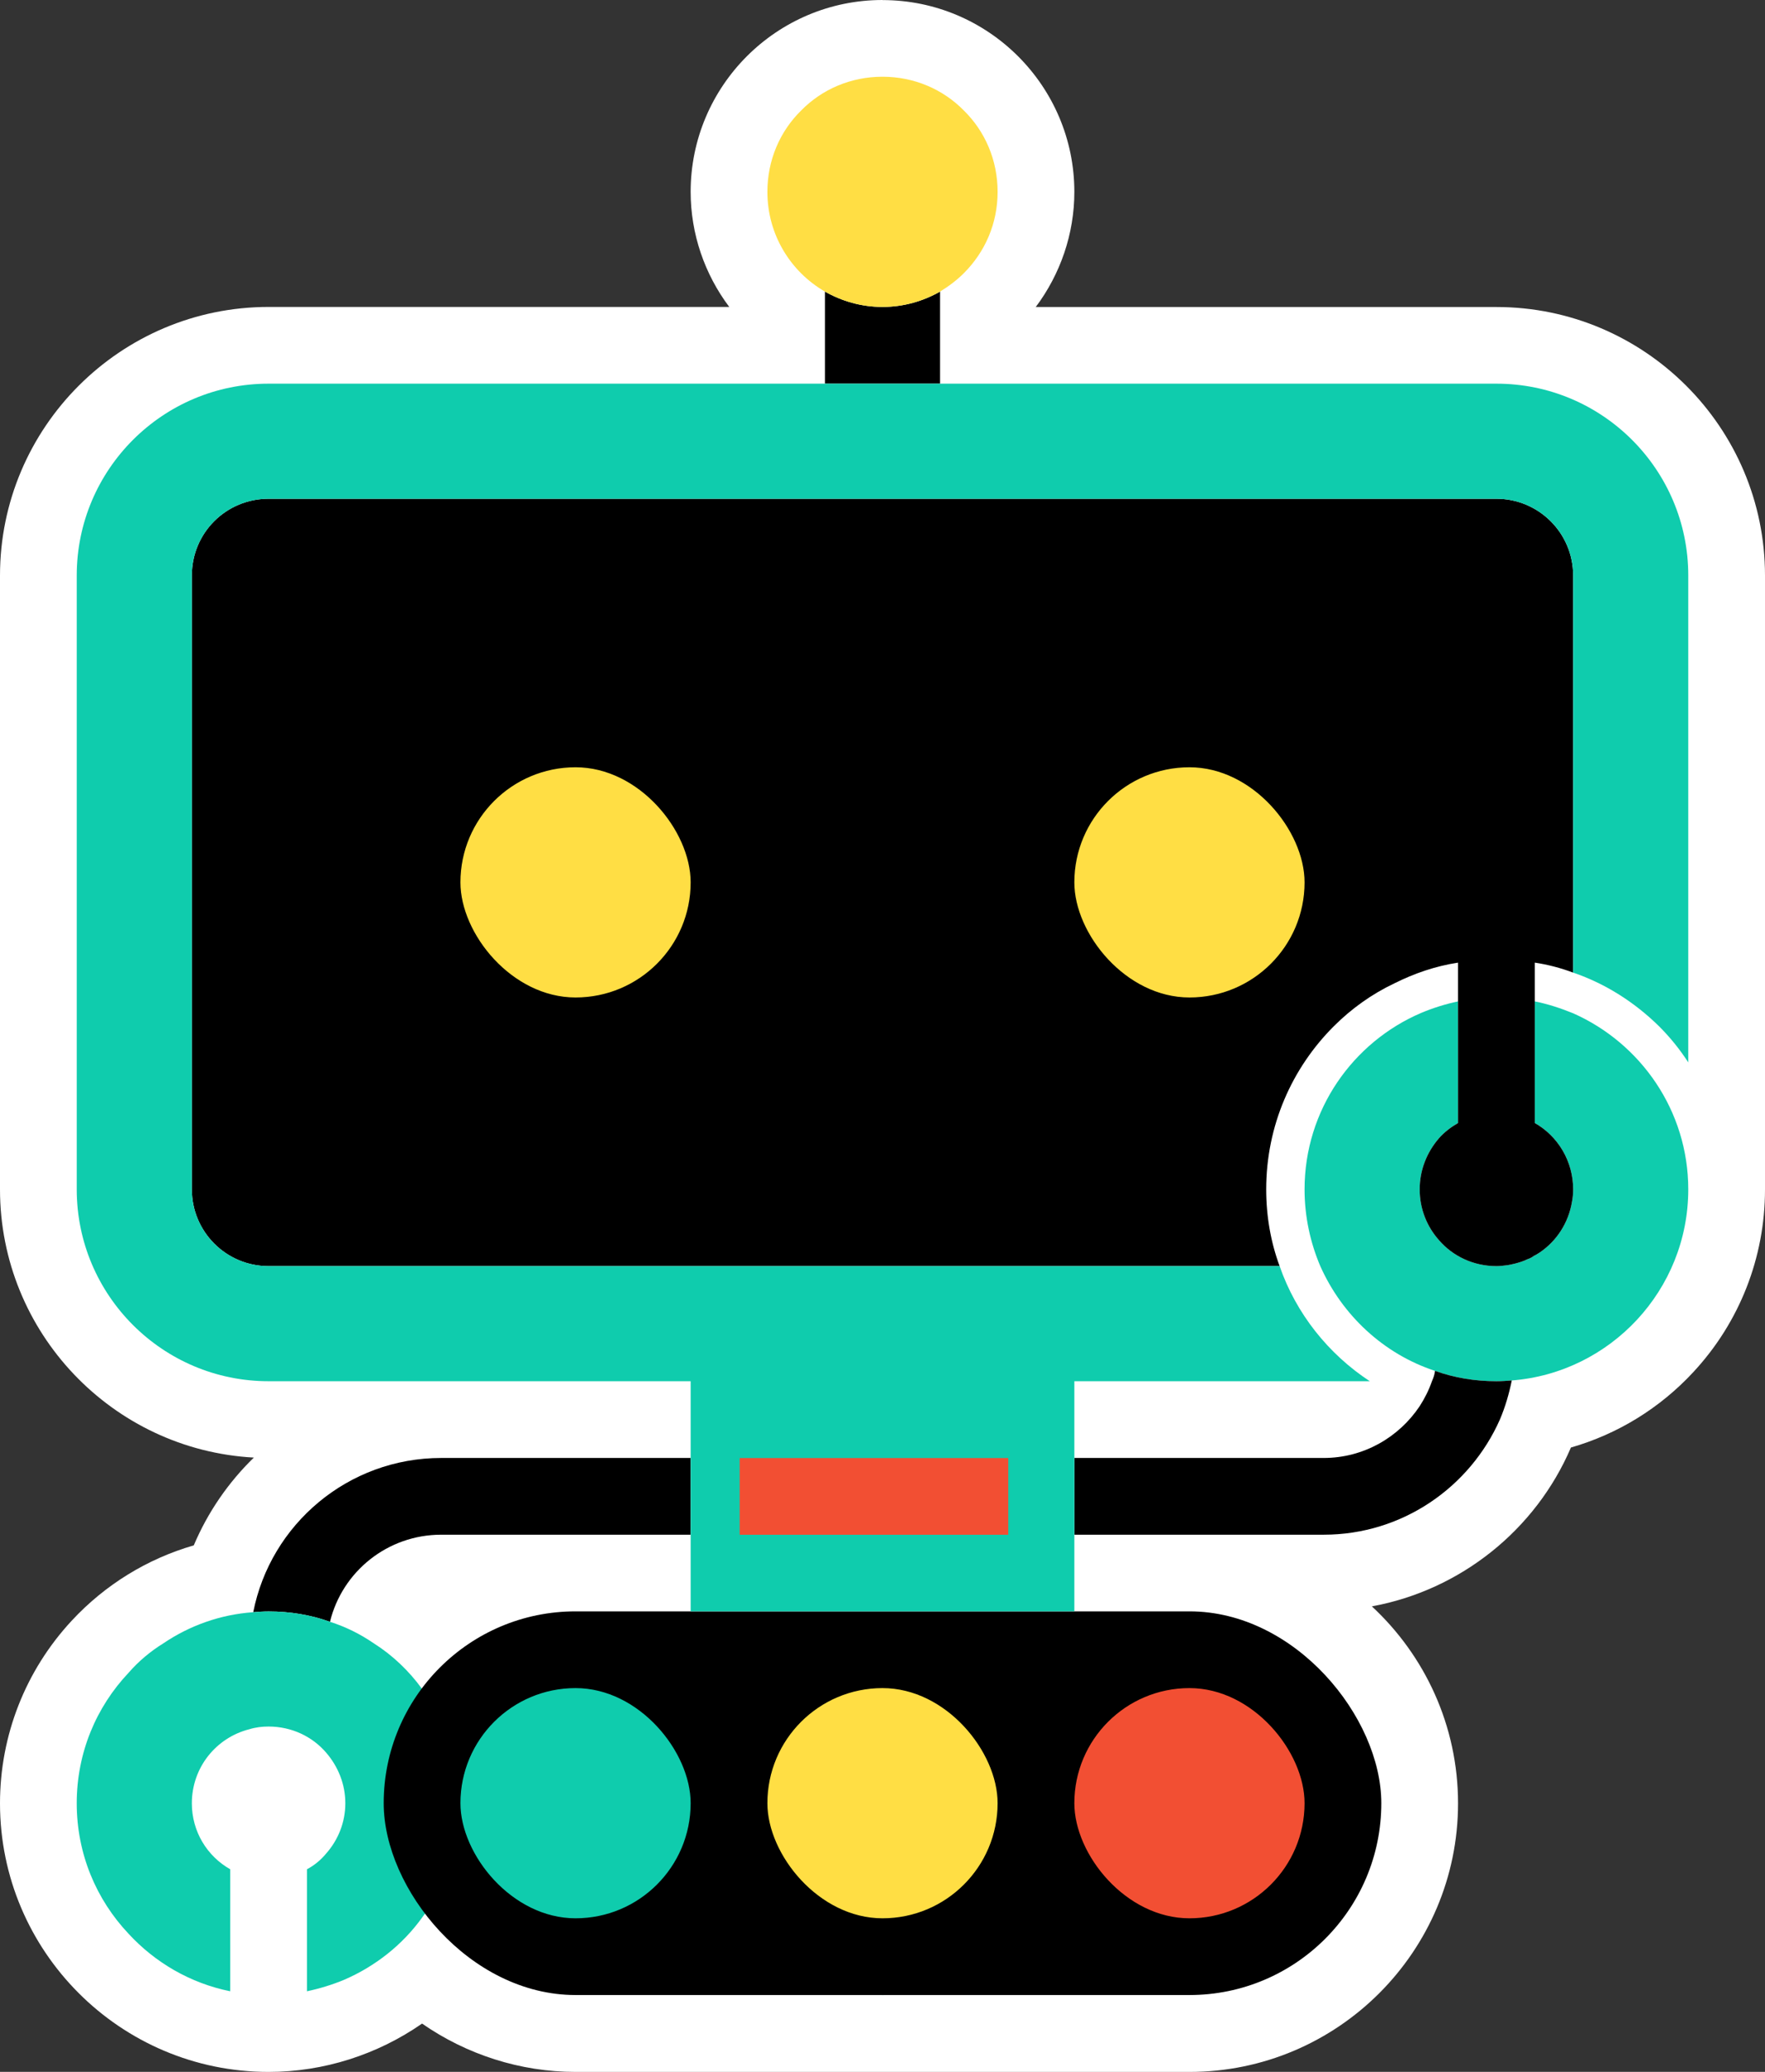 <?xml version="1.0" encoding="UTF-8"?>
<svg id="a" data-name="レイヤー 1" xmlns="http://www.w3.org/2000/svg" viewBox="0 0 230 270">
  <rect x="0" y="0" width="230" height="270" fill="#333333" stroke="none"/>
  <defs>
    <style>
      .b {
        fill: #fff;
      }

      .c {
        fill: #0fccad;
      }

      .d {
        fill: #ffde44;
      }

      .e {
        fill: #f24f33;
      }
    </style>
  </defs>
  <path class="b" d="m115,0c-13.79,0-25,11.21-25,25,0,5.48,1.82,10.73,5.03,15h-60.03C15.7,40,0,55.7,0,75v80c0,18.66,14.67,33.95,33.08,34.95-3.31,3.22-5.99,7.09-7.83,11.44-6.05,1.75-11.55,5.12-15.91,9.82-6.02,6.49-9.34,14.94-9.34,23.8,0,19.3,15.7,35,35,35,7.2,0,14.19-2.26,20-6.3,5.81,4.04,12.8,6.3,20,6.3h80c19.3,0,35-15.7,35-35,0-10.13-4.33-19.27-11.23-25.67,11.54-2.11,21.34-9.95,25.94-20.7,6.06-1.74,11.58-5.11,15.95-9.83,6.03-6.49,9.34-14.94,9.34-23.8v-80c0-19.3-15.7-35-35-35h-60.03c3.2-4.27,5.03-9.52,5.03-15,0-13.79-11.21-25-25-25h0Z"/>
  <g>
    <path d="m90,190v10h-32.5c-7,0-12.9,4.8-14.5,11.35-2.5-.9-5.2-1.35-8-1.35-.7,0-1.35.05-2,.1,2.25-11.45,12.35-20.1,24.5-20.1h32.5Z"/>
    <path d="m122.5,38v12h-15v-12c2.2,1.25,4.75,2,7.5,2s5.3-.75,7.5-2Z"/>
    <path class="c" d="m205,132.05c-1.6-.65-3.25-1.2-5-1.55v15.85c3,1.7,5,4.95,5,8.65,0,.55-.05,1.1-.15,1.6-.45,2.75-2,5.15-4.25,6.65-.25.15-.45.3-.7.4-.25.2-.55.35-.85.45-.5.25-1,.4-1.55.55-.4.1-.8.2-1.25.25-.4.05-.8.1-1.25.1-3,0-5.7-1.3-7.5-3.4-1.55-1.75-2.5-4.05-2.5-6.6s.95-4.85,2.5-6.65c.7-.8,1.55-1.45,2.5-2v-15.85c-1.65.35-3.25.85-4.8,1.5-8.9,3.8-15.2,12.65-15.2,23,0,3.55.75,6.95,2.05,10,2.85,6.4,8.25,11.45,14.95,13.65,2.5.9,5.2,1.35,8,1.35.7,0,1.35-.05,2-.1,12.85-1,23-11.8,23-24.9,0-10.25-6.2-19.05-15-22.95Z"/>
    <path d="m200,146.35c3,1.7,5,4.95,5,8.65,0,.55-.05,1.1-.15,1.6-.45,2.75-2,5.15-4.25,6.65-.25.15-.45.3-.7.4-.25.2-.55.35-.85.45-.5.25-1,.4-1.55.55-.4.1-.8.2-1.25.25-.4.05-.8.1-1.25.1-3,0-5.7-1.3-7.5-3.4-1.55-1.75-2.5-4.05-2.5-6.6s.95-4.85,2.5-6.65c.7-.8,1.55-1.45,2.5-2v-20.9c-2.95.45-5.7,1.4-8.3,2.7-2.95,1.4-5.6,3.3-7.9,5.6-5.45,5.45-8.8,12.95-8.8,21.25,0,3.5.6,6.9,1.75,10H35c-5.55,0-10-4.5-10-10v-80c0-5.55,4.45-10,10-10h160c5.5,0,10,4.45,10,10v51.75c-1.6-.6-3.3-1.05-5-1.3v20.9Z"/>
    <path class="c" d="m60,235c0,5.6-1.85,10.75-5,14.9-2.55,3.55-6.1,6.35-10.15,8.1-1.55.65-3.2,1.15-4.85,1.5v-15.9c.95-.5,1.8-1.2,2.5-2.05,1.55-1.75,2.5-4.05,2.5-6.55s-.95-4.8-2.5-6.6c-1.8-2.1-4.5-3.4-7.5-3.4-.85,0-1.7.1-2.5.35-4.35,1.1-7.5,5-7.5,9.65,0,3.7,2,6.9,5,8.6v15.9c-5.2-1.05-9.8-3.75-13.25-7.5-4.2-4.45-6.75-10.4-6.75-17s2.55-12.55,6.75-17c1.3-1.5,2.85-2.8,4.55-3.85,3.4-2.3,7.4-3.75,11.7-4.05.65-.05,1.3-.1,2-.1,2.8,0,5.5.45,8,1.35,2.05.65,3.95,1.6,5.7,2.8,2.45,1.55,4.6,3.6,6.3,5.95,3.15,4.15,5,9.3,5,14.9Z"/>
    <path class="d" d="m130,25c0,4.15-1.65,7.85-4.4,10.6-.9.9-1.95,1.7-3.1,2.4-2.2,1.25-4.75,2-7.5,2s-5.3-.75-7.5-2c-4.5-2.6-7.5-7.45-7.5-13,0-4.15,1.65-7.9,4.4-10.6,2.7-2.75,6.45-4.4,10.6-4.4s7.9,1.65,10.6,4.4c2.75,2.7,4.4,6.45,4.4,10.6Z"/>
    <rect class="d" x="60" y="99.99" width="30" height="30" rx="15" ry="15"/>
    <rect class="d" x="140" y="99.99" width="30" height="30" rx="15" ry="15"/>
    <path d="m197,179.9c-.35,1.75-.85,3.45-1.55,5.1-3.9,8.8-12.7,15-22.95,15h-32.5v-10h32.5c5.2,0,9.8-2.7,12.5-6.75.65-1,1.2-2.1,1.6-3.25.2-.45.35-.9.4-1.35,2.5.9,5.2,1.35,8,1.35.7,0,1.35-.05,2-.1Z"/>
    <rect x="50" y="209.99" width="130" height="50" rx="25" ry="25"/>
    <g>
      <path class="c" d="m114.85,259.99c.05,0,.1.01.15.01h.45s-.6-.01-.6-.01Z"/>
      <path class="c" d="m166.75,165c2.15,6.2,6.35,11.45,11.75,15h-38.5v29.99h-50v-29.99h-55c-13.8,0-25-11.2-25-25v-80c0-13.8,11.2-25,25-25h160c13.8,0,25,11.2,25,25v63.45c-1.1-1.7-2.35-3.25-3.8-4.7-3.15-3.1-6.95-5.55-11.2-7v-51.75c0-5.55-4.5-10-10-10H35c-5.55,0-10,4.45-10,10v80c0,5.5,4.45,10,10,10h131.75Z"/>
    </g>
    <rect class="d" x="100" y="219.99" width="30" height="30" rx="15" ry="15"/>
    <rect class="e" x="140" y="219.99" width="30" height="30" rx="15" ry="15"/>
    <rect class="c" x="60" y="219.99" width="30" height="30" rx="15" ry="15"/>
    <rect class="e" x="96.39" y="190.01" width="35" height="10"/>
  </g>
</svg>